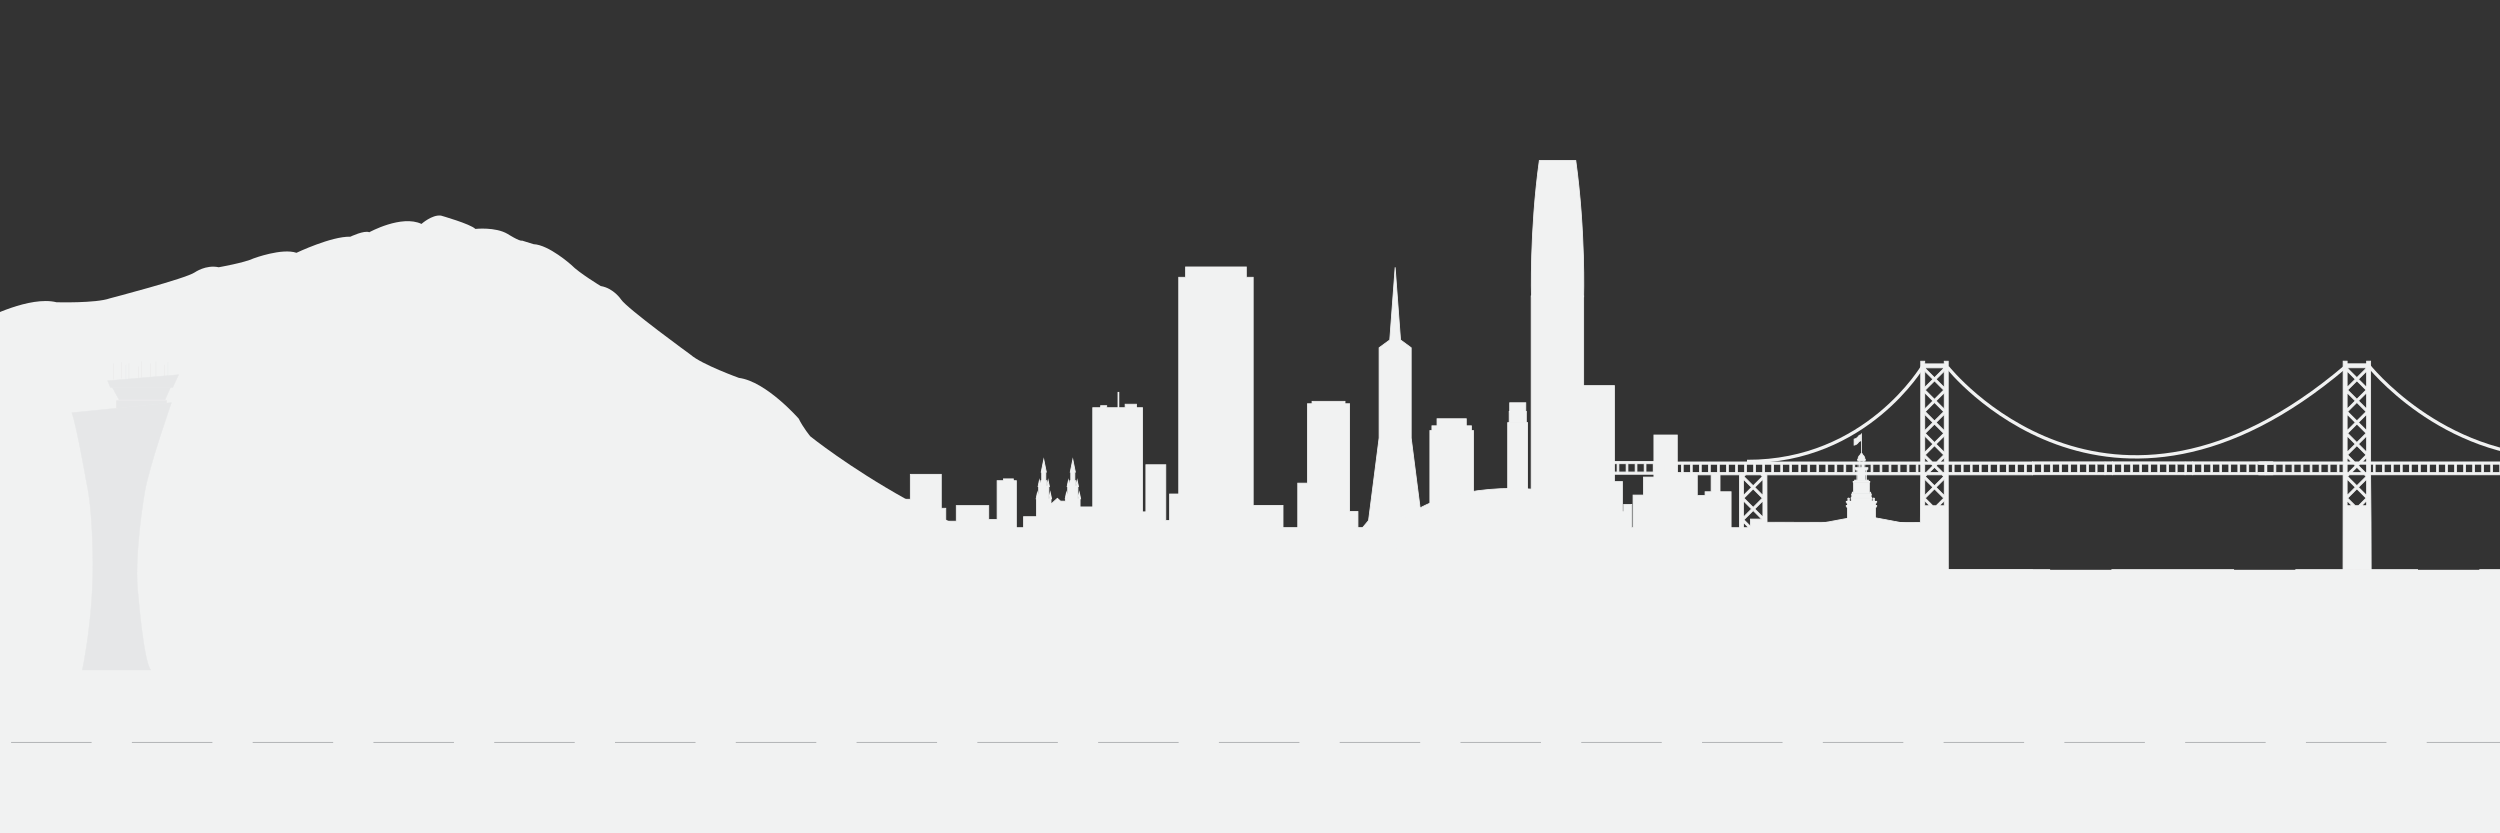 <?xml version="1.0" encoding="utf-8"?>
<!-- Generator: Adobe Illustrator 16.0.0, SVG Export Plug-In . SVG Version: 6.00 Build 0)  -->
<!DOCTYPE svg PUBLIC "-//W3C//DTD SVG 1.1//EN" "http://www.w3.org/Graphics/SVG/1.1/DTD/svg11.dtd">
<svg version="1.1" id="Layer_1" xmlns="http://www.w3.org/2000/svg" xmlns:xlink="http://www.w3.org/1999/xlink" x="0px" y="0px"
	 width="3000px" height="1000px" viewBox="0 0 3000 1000" enable-background="new 0 0 3000 1000" xml:space="preserve">
<rect x="0" y="0" width="3000" height="1000" fill="#333333" stroke="none"/>
<rect x="-115" y="683.764" fill="#F1F2F2" stroke="#F1F2F2" stroke-width="1.533" stroke-miterlimit="10" stroke-dasharray="147.15,73.575" width="3115" height="341.236"/>
<g>
	<g>
		<path fill-rule="evenodd" clip-rule="evenodd" fill="#F1F2F2" stroke="#F1F2F2" stroke-miterlimit="10" d="M2439.014,557.078
			v-2.705H2337.86V433.444h-4.768v3.176h-23.427v-3.176h-4.76v120.929h-287.868l-4.302,0.037v-32.373h-28.016v50.467h-12.547v21.598
			h-12.488v39.082h-1.617v-27.89h-9.601v8.831h-1.593V577.83h-9.582V462.706h-89.979v144.585h-10.417v25.893h-2.715v-7.287
			l-26.271-0.193l-0.068,7.48h-1.587v-28.621h-13.191v-6.601h-10.462v6.601h-3.497v19.812h-4.266v-12.833h-6.719v-94.9h-2.457
			v-5.668h-6.125v-8.476h-35.089v8.476h-6.126v5.668h-2.448v116.543h-2.646l-7.15-8.57l-12.66-99.058V417.316l-12.774-9.37
			l-6.468-87.208l-6.467,87.208l-12.78,9.37v108.239l-12.663,99.058l-7.146,8.57h-5.596v-19.301H1619.5v-129.37h-5.504v-2.911
			h-39.514v2.911h-5.494v95.271h-11.672v53.4h-17.716v-26.652h-35.778V332.738h-8.243v-12.363h-72.84v12.363h-8.236v260.096h-10.974
			v31.867h-4.578v-67.028h-23.875v56.577h-4.087V489.242h-7.285v-4.158h-13.547v4.158h-7.536v-18.449h-1.033v18.449h-13.542v-2.424
			h-7.281v2.424h-9.451v119.099h-15.247v-9.79h0.684l-1.549-7.604l-1.503,7.479h-0.199v-14.493h0.672l-1.538-7.589l-1.335,6.621
			h-0.378v-6.123h-1.103v-10.312h0.619l-3.064-15.188l-3.064,15.188h0.616v10.312h-1.106v6.123h-0.377l-1.339-6.621l-1.534,7.589
			h0.67v14.298l-1.457-7.284l-1.537,7.604h0.442v2.824h-6.048l-3.765-3.413l-7.659,6.95v-6.361h0.681l-1.541-7.604l-1.509,7.479
			h-0.198v-14.493h0.686l-1.547-7.589l-1.334,6.621h-0.379v-6.123h-1.092v-10.312h0.616l-3.069-15.188l-3.062,15.188h0.611v10.312
			h-1.107v6.123h-0.365l-1.34-6.621l-1.535,7.589h0.669v14.298l-1.472-7.284l-1.533,7.604h0.435v18.886h0.051v2.586h-15.605v13.161
			h-8.651v-56.383h-3.611v-2.183h-11.892v2.183h-7.564v46.479h-10.084v-16.578h-38.919v18.758h-12.614v-15.537h-5.399v-40.703
			h-37.112v29.926h-6.294l2.245,108.822h1350.634v-24.138h-101.048l-0.105-114.043h101.153v-2.696h-7.422v-10.012H2439.014z
			 M2290.729,557.078h8.724v10.012h-8.724V557.078z M2279.895,557.078h8.721v10.012h-8.721V557.078z M2269.058,557.078h8.728v10.012
			h-8.728V557.078z M2258.227,557.078h8.725v10.012h-8.725V557.078z M2247.393,557.078h8.721v10.012h-8.721V557.078z
			 M2236.553,557.078h8.722v10.012h-8.722V557.078z M2225.715,557.078h8.723v10.012h-8.723V557.078z M2214.885,557.078h8.721v10.012
			h-8.721V557.078z M2204.052,557.078h8.723v10.012h-8.723V557.078z M2193.215,557.078h8.721v10.012h-8.721V557.078z
			 M2182.38,557.078h8.717v10.012h-8.717V557.078z M2171.547,557.078h8.721v10.012h-8.721V557.078z M2160.713,557.078h8.719v10.012
			h-8.719V557.078z M2149.869,557.078h8.732v10.012h-8.732V557.078z M2139.034,557.078h8.722v10.012h-8.722V557.078z
			 M2128.204,557.078h8.714v10.012h-8.714V557.078z M2106.53,557.078h8.724v10.012h-8.724V557.078z M2095.691,557.078h8.725v10.012
			h-8.725V557.078z M2112.804,569.786l2.05,2.069l-11.055,11.041l-11.061-11.041l2.055-2.069H2112.804z M2092.738,597.788
			l11.061-11.084l11.055,11.084l-11.055,11.054L2092.738,597.788z M2101.885,610.746l-9.795,9.809v-19.631L2101.885,610.746z
			 M2092.09,594.602V575.01l9.795,9.779L2092.09,594.602z M2084.867,557.078h8.713v10.012h-8.713V557.078z M2074.03,557.078h8.72
			v10.012h-8.72V557.078z M2041.516,557.078h8.725v10.012h-8.725V557.078z M2017.736,567.09h-4.799l-0.035-9.955l4.834-0.057V567.09
			z M2028.568,567.09h-8.718v-10.012h8.718V567.09z M2030.679,557.078h8.729v10.012h-8.729V557.078z M2053.369,590.092h-7.277v4.373
			h-9.366v-24.679h16.644V590.092z M2061.078,567.09h-8.726v-10.012h8.726V567.09z M2063.191,557.078h8.725v10.012h-8.725V557.078z
			 M2087.326,633.184H2077.3v-43.092h-13.288v-20.306h23.314V633.184z M2092.09,633.184v-6.311l6.294,6.311H2092.09z
			 M2100.509,622.918v8.57l-7.771-7.774l11.061-11.064l10.257,10.269H2100.509z M2115.515,620.555l-9.811-9.809l9.811-9.822V620.555
			z M2115.515,594.617l-9.811-9.828l9.811-9.779V594.617z M2117.361,557.078h8.729v10.012h-8.729V557.078z M2304.427,627.006
			l-27.87-0.098h-60.012l-96.113-0.188l-0.155-56.934h184.63L2304.427,627.006z M2304.906,567.09h-3.342v-10.012h3.342V567.09z
			 M2311.109,441.384h20.541l0.791,0.769l-11.061,11.065h-0.006l-11.053-11.065L2311.109,441.384z M2315.074,567.09l6.301-6.32
			h0.006l6.303,6.32H2315.074z M2330.381,569.786l2.061,2.069l-11.061,11.041h-0.006l-11.053-11.041l2.051-2.069H2330.381z
			 M2318.791,554.373l-8.469-8.46l11.053-11.054h0.006l11.061,11.054l-8.472,8.46H2318.791z M2321.375,531.045l-11.053-11.07
			l11.053-11.053h0.006l11.061,11.053l-11.061,11.07H2321.375z M2321.375,505.09l-11.053-11.035l11.053-11.076h0.006l11.061,11.076
			l-11.061,11.035H2321.375z M2321.375,479.162l-11.053-11.079l11.053-11.027h0.006l11.061,11.027l-11.061,11.079H2321.375z
			 M2309.666,445.343l9.809,9.795l-9.809,9.802V445.343z M2309.666,471.282l9.809,9.786l-9.809,9.823V471.282z M2309.666,497.193
			l9.809,9.814l-9.809,9.798V497.193z M2309.666,523.151l9.809,9.779l-9.809,9.821V523.151z M2309.666,549.057l5.314,5.316h-5.314
			V549.057z M2309.666,557.078h8.011l1.798,1.779l-8.214,8.232h-1.595V557.078z M2309.666,575.01l9.809,9.779l-9.809,9.812V575.01z
			 M2309.666,606.918v-5.994l5.971,5.994H2309.666z M2319.452,606.918l-9.13-9.13l11.053-11.084h0.006l11.061,11.084l-9.129,9.13
			H2319.452z M2333.093,606.918h-5.968l5.968-5.994V606.918z M2333.093,594.617l-9.805-9.828l9.805-9.779V594.617z M2333.093,567.09
			h-1.595l-8.21-8.232l1.8-1.779h8.005V567.09z M2333.093,554.373h-5.309l5.309-5.316V554.373z M2333.093,542.752l-9.805-9.821
			l9.805-9.779V542.752z M2333.093,516.818l-9.805-9.811l9.805-9.814V516.818z M2333.093,490.891l-9.805-9.823l9.805-9.786V490.891z
			 M2333.093,464.94l-9.805-9.802l9.805-9.795V464.94z M2342.793,567.09h-4.933v-10.012h4.933V567.09z M2353.631,567.09h-8.726
			v-10.012h8.726V567.09z M2364.467,567.09h-8.729v-10.012h8.729V567.09z M2375.305,567.09h-8.729v-10.012h8.729V567.09z
			 M2386.144,567.09h-8.732v-10.012h8.732V567.09z M2396.972,567.09h-8.72v-10.012h8.72V567.09z M2407.804,567.09h-8.718v-10.012
			h8.718V567.09z M2418.643,567.09h-8.717v-10.012h8.717V567.09z M2429.476,567.09h-8.722v-10.012h8.722V567.09z"/>
		
			<rect x="1809.241" y="507.166" fill-rule="evenodd" clip-rule="evenodd" fill="#F1F2F2" stroke="#F1F2F2" stroke-miterlimit="10" width="23.859" height="118.791"/>
		
			<rect x="1811.018" y="493.713" fill-rule="evenodd" clip-rule="evenodd" fill="#F1F2F2" stroke="#F1F2F2" stroke-miterlimit="10" width="20.561" height="13.453"/>
		<g>
			
				<rect x="1811.652" y="483.309" fill-rule="evenodd" clip-rule="evenodd" fill="#F1F2F2" stroke="#F1F2F2" stroke-miterlimit="10" width="19.29" height="11.169"/>
			<g>
				
					<rect x="1825.453" y="488.767" fill-rule="evenodd" clip-rule="evenodd" fill="#F1F2F2" stroke="#F1F2F2" stroke-width="0.25" stroke-miterlimit="10" width="3.936" height="4.442"/>
				
					<circle fill-rule="evenodd" clip-rule="evenodd" fill="#F1F2F2" stroke="#F1F2F2" stroke-miterlimit="10" cx="1827.42" cy="489.211" r="2.112"/>
			</g>
			<g>
				
					<rect x="1819.33" y="488.767" fill-rule="evenodd" clip-rule="evenodd" fill="#F1F2F2" stroke="#F1F2F2" stroke-width="0.25" stroke-miterlimit="10" width="3.934" height="4.442"/>
				
					<circle fill-rule="evenodd" clip-rule="evenodd" fill="#F1F2F2" stroke="#F1F2F2" stroke-miterlimit="10" cx="1821.296" cy="489.211" r="2.114"/>
			</g>
			<g>
				
					<rect x="1813.204" y="488.767" fill-rule="evenodd" clip-rule="evenodd" fill="#F1F2F2" stroke="#F1F2F2" stroke-width="0.25" stroke-miterlimit="10" width="3.937" height="4.442"/>
				
					<circle fill-rule="evenodd" clip-rule="evenodd" fill="#F1F2F2" stroke="#F1F2F2" stroke-miterlimit="10" cx="1815.173" cy="489.211" r="2.112"/>
			</g>
		</g>
		
			<rect x="1837.42" y="355.122" fill-rule="evenodd" clip-rule="evenodd" fill="#F1F2F2" stroke="#F1F2F2" stroke-miterlimit="10" width="62.947" height="307.894"/>
		<path fill-rule="evenodd" clip-rule="evenodd" fill="#F1F2F2" stroke="#F1F2F2" stroke-miterlimit="10" d="M1900.361,356.647
			c0,0,2.351-78.794-9.424-163.974h-43.752c-11.773,85.18-9.422,163.974-9.422,163.974"/>
		<path fill-rule="evenodd" clip-rule="evenodd" fill="#F1F2F2" stroke="#F1F2F2" stroke-miterlimit="10" d="M1674.299,647.048
			c0,33.647,63.071,60.919,140.874,60.919s140.874-27.271,140.874-60.919c0-33.642-63.071-60.919-140.874-60.919
			S1674.299,613.406,1674.299,647.048z"/>
		<g>
			
				<rect x="2217.064" y="603.446" fill-rule="evenodd" clip-rule="evenodd" fill="#F1F2F2" stroke="#F1F2F2" stroke-miterlimit="10" width="33.41" height="113.364"/>
			
				<rect x="2221.491" y="597.735" fill-rule="evenodd" clip-rule="evenodd" fill="#F1F2F2" stroke="#F1F2F2" stroke-miterlimit="10" width="24.557" height="4.14"/>
			
				<rect x="2222.205" y="593.641" fill-rule="evenodd" clip-rule="evenodd" fill="#F1F2F2" stroke="#F1F2F2" stroke-miterlimit="10" width="23.129" height="3.428"/>
			
				<rect x="2224.346" y="578.698" fill-rule="evenodd" clip-rule="evenodd" fill="#F1F2F2" stroke="#F1F2F2" stroke-miterlimit="10" width="18.848" height="13.849"/>
			
				<rect x="2229.322" y="563.469" fill-rule="evenodd" clip-rule="evenodd" fill="#F1F2F2" stroke="#F1F2F2" stroke-miterlimit="10" width="8.895" height="12.688"/>
			
				<line fill-rule="evenodd" clip-rule="evenodd" fill="#F1F2F2" stroke="#F1F2F2" stroke-miterlimit="10" x1="2233.77" y1="519.992" x2="2233.77" y2="544.264"/>
			<path fill-rule="evenodd" clip-rule="evenodd" fill="#F1F2F2" stroke="#F1F2F2" stroke-miterlimit="10" d="M2224.93,534.233
				c2.854-0.429,4.568-2.712,4.568-2.712c1.355-2.357,3.641-2.642,3.641-2.642v-7.245c0,0-2.285,0.284-3.641,2.641
				c0,0-1.714,2.284-4.568,2.713V534.233z"/>
			<path fill-rule="evenodd" clip-rule="evenodd" fill="#F1F2F2" stroke="#F1F2F2" stroke-miterlimit="10" d="M2229.61,551.332
				c0-3.963,2.5-5.213,2.5-5.213c0-1.498,1.534-2.069,1.534-2.069h0.252c0,0,1.534,0.571,1.534,2.069c0,0,2.498,1.25,2.498,5.213
				H2229.61z"/>
			
				<line fill-rule="evenodd" clip-rule="evenodd" fill="#F1F2F2" stroke="#F1F2F2" stroke-miterlimit="10" x1="2251.569" y1="639.045" x2="2215.97" y2="639.045"/>
			
				<line fill-rule="evenodd" clip-rule="evenodd" fill="#F1F2F2" stroke="#F1F2F2" stroke-width="2" stroke-miterlimit="10" x1="2252.52" y1="630.668" x2="2215.018" y2="630.668"/>
			
				<line fill-rule="evenodd" clip-rule="evenodd" fill="#F1F2F2" stroke="#F1F2F2" stroke-width="2" stroke-miterlimit="10" x1="2251.854" y1="631.812" x2="2215.684" y2="631.812"/>
			
				<line fill-rule="evenodd" clip-rule="evenodd" fill="#F1F2F2" stroke="#F1F2F2" stroke-width="2" stroke-miterlimit="10" x1="2252.52" y1="607.062" x2="2215.018" y2="607.062"/>
			
				<line fill-rule="evenodd" clip-rule="evenodd" fill="#F1F2F2" stroke="#F1F2F2" stroke-width="2" stroke-miterlimit="10" x1="2251.854" y1="608.205" x2="2215.684" y2="608.205"/>
			
				<line fill-rule="evenodd" clip-rule="evenodd" fill="#F1F2F2" stroke="#F1F2F2" stroke-width="2" stroke-miterlimit="10" x1="2252.52" y1="602.113" x2="2215.018" y2="602.113"/>
			
				<line fill-rule="evenodd" clip-rule="evenodd" fill="#F1F2F2" stroke="#F1F2F2" stroke-width="2" stroke-miterlimit="10" x1="2251.854" y1="603.255" x2="2215.684" y2="603.255"/>
			
				<line fill-rule="evenodd" clip-rule="evenodd" fill="#F1F2F2" stroke="#F1F2F2" stroke-width="2" stroke-miterlimit="10" x1="2246.572" y1="597.543" x2="2220.967" y2="597.543"/>
			
				<line fill-rule="evenodd" clip-rule="evenodd" fill="#F1F2F2" stroke="#F1F2F2" stroke-width="2" stroke-miterlimit="10" x1="2246" y1="593.117" x2="2221.539" y2="593.117"/>
			
				<line fill-rule="evenodd" clip-rule="evenodd" fill="#F1F2F2" stroke="#F1F2F2" stroke-width="2" stroke-miterlimit="10" x1="2244.239" y1="578.127" x2="2223.3" y2="578.127"/>
			<g>
				<path fill-rule="evenodd" clip-rule="evenodd" fill="#F1F2F2" stroke="#F1F2F2" stroke-miterlimit="10" d="M2217.23,598.686
					c0,0.605,0.488,1.096,1.095,1.096l0,0c0.603,0,1.095-0.49,1.095-1.096l0,0c0-0.605-0.492-1.096-1.095-1.096l0,0
					C2217.719,597.59,2217.23,598.08,2217.23,598.686L2217.23,598.686z"/>
				
					<line fill-rule="evenodd" clip-rule="evenodd" fill="#F1F2F2" stroke="#F1F2F2" stroke-width="2" stroke-miterlimit="10" x1="2219.801" y1="601.111" x2="2216.849" y2="601.111"/>
				
					<line fill-rule="evenodd" clip-rule="evenodd" fill="#F1F2F2" stroke="#F1F2F2" stroke-miterlimit="10" x1="2219.254" y1="600.302" x2="2217.397" y2="600.302"/>
			</g>
			<g>
				<path fill-rule="evenodd" clip-rule="evenodd" fill="#F1F2F2" stroke="#F1F2F2" stroke-miterlimit="10" d="M2247.346,598.686
					c0,0.605,0.49,1.096,1.095,1.096l0,0c0.604,0,1.093-0.49,1.093-1.096l0,0c0-0.605-0.488-1.096-1.093-1.096l0,0
					C2247.836,597.59,2247.346,598.08,2247.346,598.686L2247.346,598.686z"/>
				
					<line fill-rule="evenodd" clip-rule="evenodd" fill="#F1F2F2" stroke="#F1F2F2" stroke-width="2" stroke-miterlimit="10" x1="2249.915" y1="601.111" x2="2246.964" y2="601.111"/>
				
					<line fill-rule="evenodd" clip-rule="evenodd" fill="#F1F2F2" stroke="#F1F2F2" stroke-miterlimit="10" x1="2249.367" y1="600.302" x2="2247.51" y2="600.302"/>
			</g>
			<g>
				<path fill-rule="evenodd" clip-rule="evenodd" fill="#F1F2F2" stroke="#F1F2F2" stroke-miterlimit="10" d="M2222.656,591.001
					c0,0.302,0.244,0.547,0.547,0.547l0,0c0.303,0,0.547-0.245,0.547-0.547l0,0c0-0.302-0.244-0.548-0.547-0.548l0,0
					C2222.9,590.453,2222.656,590.699,2222.656,591.001L2222.656,591.001z"/>
				
					<line fill-rule="evenodd" clip-rule="evenodd" fill="#F1F2F2" stroke="#F1F2F2" stroke-width="2" stroke-miterlimit="10" x1="2223.943" y1="592.215" x2="2222.465" y2="592.215"/>
				
					<line fill-rule="evenodd" clip-rule="evenodd" fill="#F1F2F2" stroke="#F1F2F2" stroke-miterlimit="10" x1="2223.668" y1="591.809" x2="2222.739" y2="591.809"/>
			</g>
			<g>
				<path fill-rule="evenodd" clip-rule="evenodd" fill="#F1F2F2" stroke="#F1F2F2" stroke-miterlimit="10" d="M2243.8,591.102
					c0,0.302,0.244,0.547,0.546,0.547l0,0c0.303,0,0.547-0.245,0.547-0.547l0,0c0-0.303-0.244-0.547-0.547-0.547l0,0
					C2244.044,590.555,2243.8,590.799,2243.8,591.102L2243.8,591.102z"/>
				
					<line fill-rule="evenodd" clip-rule="evenodd" fill="#F1F2F2" stroke="#F1F2F2" stroke-width="2" stroke-miterlimit="10" x1="2245.084" y1="592.314" x2="2243.607" y2="592.314"/>
				
					<line fill-rule="evenodd" clip-rule="evenodd" fill="#F1F2F2" stroke="#F1F2F2" stroke-miterlimit="10" x1="2244.811" y1="591.91" x2="2243.883" y2="591.91"/>
			</g>
			<g>
				
					<line fill-rule="evenodd" clip-rule="evenodd" fill="#F1F2F2" stroke="#F1F2F2" stroke-miterlimit="10" x1="2232.965" y1="552.902" x2="2232.965" y2="561.184"/>
				
					<line fill-rule="evenodd" clip-rule="evenodd" fill="#F1F2F2" stroke="#F1F2F2" stroke-miterlimit="10" x1="2229.75" y1="552.902" x2="2229.75" y2="561.184"/>
				
					<line fill-rule="evenodd" clip-rule="evenodd" fill="#F1F2F2" stroke="#F1F2F2" stroke-miterlimit="10" x1="2231.359" y1="552.902" x2="2231.359" y2="561.184"/>
				
					<line fill-rule="evenodd" clip-rule="evenodd" fill="#F1F2F2" stroke="#F1F2F2" stroke-miterlimit="10" x1="2234.572" y1="552.902" x2="2234.572" y2="561.184"/>
				
					<line fill-rule="evenodd" clip-rule="evenodd" fill="#F1F2F2" stroke="#F1F2F2" stroke-miterlimit="10" x1="2237.788" y1="552.902" x2="2237.788" y2="561.184"/>
				
					<line fill-rule="evenodd" clip-rule="evenodd" fill="#F1F2F2" stroke="#F1F2F2" stroke-miterlimit="10" x1="2236.182" y1="552.902" x2="2236.182" y2="561.184"/>
			</g>
			
				<line fill-rule="evenodd" clip-rule="evenodd" fill="#F1F2F2" stroke="#F1F2F2" stroke-miterlimit="10" x1="2238.23" y1="552.617" x2="2229.307" y2="552.617"/>
			
				<line fill-rule="evenodd" clip-rule="evenodd" fill="#F1F2F2" stroke="#F1F2F2" stroke-width="2" stroke-miterlimit="10" x1="2238.885" y1="551.807" x2="2228.652" y2="551.807"/>
			
				<line fill-rule="evenodd" clip-rule="evenodd" fill="#F1F2F2" stroke="#F1F2F2" stroke-miterlimit="10" x1="2239.73" y1="563.469" x2="2239.73" y2="576.156"/>
			
				<line fill-rule="evenodd" clip-rule="evenodd" fill="#F1F2F2" stroke="#F1F2F2" stroke-miterlimit="10" x1="2228.309" y1="563.469" x2="2228.309" y2="576.156"/>
			
				<rect x="2226.077" y="561.184" fill-rule="evenodd" clip-rule="evenodd" fill="#F1F2F2" stroke="#F1F2F2" stroke-miterlimit="10" width="15.385" height="1.677"/>
			
				<rect x="2226.986" y="562.766" fill-rule="evenodd" clip-rule="evenodd" fill="#F1F2F2" stroke="#F1F2F2" stroke-miterlimit="10" width="13.564" height="1.107"/>
			
				<rect x="2225.559" y="576.156" fill-rule="evenodd" clip-rule="evenodd" fill="#F1F2F2" stroke="#F1F2F2" stroke-miterlimit="10" width="16.42" height="1.477"/>
		</g>
		<polyline fill-rule="evenodd" clip-rule="evenodd" fill="#F1F2F2" stroke="#F1F2F2" stroke-miterlimit="10" points="
			2186.174,627.736 2233.534,618.854 2237.043,618.854 2284.403,627.736 		"/>
		<path fill="#F1F2F2" stroke="#F1F2F2" stroke-miterlimit="10" d="M2844.724,554.307V433.378h-4.76v3.176h-23.427v-3.176h-4.766
			v120.928h-101.153v2.705h7.422v10.011h-7.422v2.698h101.153l-0.105,114.043l33.708-0.287l-0.169-56.537l-0.481-57.219h172.31
			l3.887-2.698h-8.206v-10.011h8.712v9.659l2.116-1.468v-8.191h8.728v2.136l0.176-0.121c0.113-1.575,0.236-3.148,0.364-4.72
			H2844.724z M2728.877,567.022h-8.721v-10.011h8.721V567.022z M2739.705,567.022h-8.716v-10.011h8.716V567.022z M2750.544,567.022
			h-8.718v-10.011h8.718V567.022z M2761.379,567.022h-8.719v-10.011h8.719V567.022z M2772.219,567.022h-8.73v-10.011h8.73V567.022z
			 M2783.055,567.022h-8.728v-10.011h8.728V567.022z M2793.893,567.022h-8.728v-10.011h8.728V567.022z M2804.725,567.022h-8.726
			v-10.011h8.726V567.022z M2811.771,567.022h-4.934v-10.011h4.934V567.022z M2817.982,441.318h20.538l0.789,0.769l-11.053,11.065
			h-0.006l-11.06-11.065L2817.982,441.318z M2821.946,567.022l6.305-6.318h0.006l6.302,6.318H2821.946z M2837.257,569.721
			l2.053,2.069l-11.053,11.04h-0.006l-11.06-11.04l2.058-2.069H2837.257z M2825.66,554.307l-8.469-8.461l11.06-11.053h0.006
			l11.053,11.053l-8.471,8.461H2825.66z M2828.251,530.979l-11.06-11.069l11.06-11.054h0.006l11.053,11.054l-11.053,11.069H2828.251
			z M2828.251,505.023l-11.06-11.034l11.06-11.078h0.006l11.053,11.078l-11.053,11.034H2828.251z M2828.251,479.097l-11.06-11.079
			l11.06-11.027h0.006l11.053,11.027l-11.053,11.079H2828.251z M2816.537,445.277l9.807,9.795l-9.807,9.802V445.277z
			 M2816.537,471.217l9.807,9.785l-9.807,9.823V471.217z M2816.537,497.127l9.807,9.813l-9.807,9.812V497.127z M2816.537,523.086
			l9.807,9.779l-9.807,9.822V523.086z M2816.537,548.989l5.309,5.317h-5.309V548.989z M2816.537,557.012h8.005l1.802,1.779
			l-8.212,8.231h-1.595V557.012z M2816.537,574.943l9.807,9.779l-9.807,9.829V574.943z M2816.537,606.854v-5.996l5.968,5.996
			H2816.537z M2826.317,606.854l-9.126-9.131l11.06-11.084h0.006l11.053,11.084l-9.132,9.131H2826.317z M2839.964,606.854h-5.97
			l5.97-5.996V606.854z M2839.964,594.535l-9.808-9.812l9.808-9.779V594.535z M2839.964,567.022h-1.593l-8.215-8.231l1.799-1.779
			h8.009V567.022z M2839.964,554.307h-5.312l5.312-5.317V554.307z M2839.964,542.688l-9.808-9.822l9.808-9.779V542.688z
			 M2839.964,516.74l-9.808-9.8l9.808-9.813V516.74z M2839.964,490.825l-9.808-9.823l9.808-9.785V490.825z M2839.964,464.874
			l-9.808-9.802l9.808-9.795V464.874z M2848.065,567.022h-3.342v-10.011h3.342V567.022z M2858.902,567.022h-8.723v-10.011h8.723
			V567.022z M2869.737,567.022h-8.723v-10.011h8.723V567.022z M2880.574,567.022h-8.729v-10.011h8.729V567.022z M2891.404,567.022
			h-8.725v-10.011h8.725V567.022z M2902.239,567.022h-8.723v-10.011h8.723V567.022z M2913.08,567.022h-8.725v-10.011h8.725V567.022z
			 M2923.917,567.022h-8.725v-10.011h8.725V567.022z M2934.745,567.022h-8.721v-10.011h8.721V567.022z M2945.58,567.022h-8.725
			v-10.011h8.725V567.022z M2956.417,567.022h-8.721v-10.011h8.721V567.022z M2967.252,567.022h-8.719v-10.011h8.719V567.022z
			 M2978.084,567.022h-8.721v-10.011h8.721V567.022z M2988.917,567.022h-8.717v-10.011h8.717V567.022z M2999.761,567.022h-8.732
			v-10.011h8.732V567.022z M3010.596,567.022h-8.722v-10.011h8.722V567.022z"/>
		<path fill-rule="evenodd" clip-rule="evenodd" fill="#F1F2F2" stroke="#F1F2F2" stroke-miterlimit="10" d="M2777.545,684.4"/>
		<g>
			<path fill-rule="evenodd" clip-rule="evenodd" fill="#F1F2F2" stroke="#F1F2F2" stroke-miterlimit="10" d="M1994.701,553.725
				h-86.714v15.412h86.927L1994.701,553.725z M1918.861,566.441h-8.725V556.43h8.725V566.441z M1929.696,566.441h-8.729V556.43
				h8.729V566.441z M1940.535,566.441h-8.729V556.43h8.729V566.441z M1951.373,566.441h-8.732V556.43h8.732V566.441z
				 M1962.201,566.441h-8.721V556.43h8.721V566.441z M1973.033,566.441h-8.717V556.43h8.717V566.441z M1983.872,566.441h-8.718
				V556.43h8.718V566.441z M1985.984,556.43h8.721v10.012h-8.721"/>
			<polyline fill-rule="evenodd" clip-rule="evenodd" fill="#F1F2F2" stroke="#F1F2F2" stroke-miterlimit="10" points="
				1994.595,569.137 2004.105,569.137 2004.105,566.441 1996.685,566.441 1996.685,556.43 2004.105,556.43 2004.105,553.725 
				1994.701,553.725 			"/>
		</g>
		<g>
			<path fill-rule="evenodd" clip-rule="evenodd" fill="#F1F2F2" stroke="#F1F2F2" stroke-miterlimit="10" d="M2525.727,554.252
				h-86.713v15.412h86.926L2525.727,554.252z M2449.887,566.969h-8.725v-10.012h8.725V566.969z M2460.721,566.969h-8.729v-10.012
				h8.729V566.969z M2471.56,566.969h-8.728v-10.012h8.728V566.969z M2482.398,566.969h-8.731v-10.012h8.731V566.969z
				 M2493.227,566.969h-8.721v-10.012h8.721V566.969z M2504.06,566.969h-8.717v-10.012h8.717V566.969z M2514.896,566.969h-8.717
				v-10.012h8.717V566.969z M2517.01,556.957h8.72v10.012h-8.72"/>
			<polyline fill-rule="evenodd" clip-rule="evenodd" fill="#F1F2F2" stroke="#F1F2F2" stroke-miterlimit="10" points="
				2525.619,569.664 2535.131,569.664 2535.131,566.969 2527.709,566.969 2527.709,556.957 2535.131,556.957 2535.131,554.252 
				2525.727,554.252 			"/>
		</g>
		<g>
			<path fill-rule="evenodd" clip-rule="evenodd" fill="#F1F2F2" stroke="#F1F2F2" stroke-miterlimit="10" d="M2621.844,554.252
				h-86.713v15.412h86.927L2621.844,554.252z M2546.005,566.969h-8.727v-10.012h8.727V566.969z M2556.84,566.969h-8.729v-10.012
				h8.729V566.969z M2567.679,566.969h-8.729v-10.012h8.729V566.969z M2578.517,566.969h-8.732v-10.012h8.732V566.969z
				 M2589.345,566.969h-8.72v-10.012h8.72V566.969z M2600.177,566.969h-8.717v-10.012h8.717V566.969z M2611.016,566.969h-8.717
				v-10.012h8.717V566.969z M2613.127,556.957h8.722v10.012h-8.722"/>
			<polyline fill-rule="evenodd" clip-rule="evenodd" fill="#F1F2F2" stroke="#F1F2F2" stroke-miterlimit="10" points="
				2621.738,569.664 2631.25,569.664 2631.25,566.969 2623.828,566.969 2623.828,556.957 2631.25,556.957 2631.25,554.252 
				2621.844,554.252 			"/>
		</g>
		<g>
			<path fill-rule="evenodd" clip-rule="evenodd" fill="#F1F2F2" stroke="#F1F2F2" stroke-miterlimit="10" d="M2717.963,554.252
				h-86.713v15.412h86.927L2717.963,554.252z M2642.123,566.969h-8.726v-10.012h8.726V566.969z M2652.957,566.969h-8.728v-10.012
				h8.728V566.969z M2663.796,566.969h-8.728v-10.012h8.728V566.969z M2674.634,566.969h-8.73v-10.012h8.73V566.969z
				 M2685.462,566.969h-8.719v-10.012h8.719V566.969z M2696.296,566.969h-8.717v-10.012h8.717V566.969z M2707.133,566.969h-8.716
				v-10.012h8.716V566.969z M2709.245,556.957h8.721v10.012h-8.721"/>
			<polyline fill-rule="evenodd" clip-rule="evenodd" fill="#F1F2F2" stroke="#F1F2F2" stroke-miterlimit="10" points="
				2717.855,569.664 2727.367,569.664 2727.367,566.969 2719.947,566.969 2719.947,556.957 2727.367,556.957 2727.367,554.252 
				2717.963,554.252 			"/>
		</g>
		<path fill-rule="evenodd" clip-rule="evenodd" fill="none" stroke="#F1F2F2" stroke-width="4" stroke-miterlimit="10" d="
			M2337.004,440.55c0,0,190.999,242.334,476.927,0"/>
		<path fill-rule="evenodd" clip-rule="evenodd" fill="none" stroke="#F1F2F2" stroke-width="4" stroke-miterlimit="10" d="
			M2841.769,437.983c0,0,87.035,111.171,230.891,110.58"/>
		<path fill-rule="evenodd" clip-rule="evenodd" fill="none" stroke="#F1F2F2" stroke-width="4" stroke-miterlimit="10" d="
			M2307.627,439.042c0,0-67.377,115.275-211.232,114.683"/>
	</g>
	<path fill="#F1F2F2" d="M1342.894,759.542H-37.559V396.703c0,0,12-6.667,20.667-14.667c0,0,52.667-27.333,84.667-19.333
		c0,0,47.333,1.333,64-4.667c0,0,91.333-23.774,102-31.22c0,0,13.333-9.446,28.667-6.113c0,0,30.667-5.334,42-10.667
		c0,0,34-12.667,51.333-6.667c0,0,42-20,64.667-19.333c0,0,16.667-8,22.667-5.333c0,0,38.667-21.334,62.667-10
		c0,0,12.667-11.333,23.334-10c0,0,35.333,10,41.333,16c0,0,24-2.666,38.667,6c0,0,14.666,9.334,17.333,8l13.86,4.307
		c18.327,0.747,45.349,24.959,45.349,24.959c8.602,9.105,35.2,25.274,35.2,25.274c15.491,2.5,24.451,16.164,24.451,16.164
		c7.209,10.828,83.543,66.326,83.543,66.326c13.323,11.674,57.871,27.726,57.871,27.726c32.711,4.243,71.751,48.929,71.751,48.929
		c5.145,10.613,13.879,21.203,13.879,21.203s184.097,148.338,369.455,159.38c0,0,436.092,28.571,471.092,28.571c0,0,52,14,56,48
		H1342.894z"/>
	<g>
		<path fill="#E6E7E8" stroke="#E6E7E8" stroke-width="0.5" stroke-miterlimit="10" d="M86.141,495.23
			c0,0,109.825-10.925,119.6-12.075c0,0-27.025,77.05-32.2,108.101c0,0-13.8,79.924-7.475,124.773c0,0,6.325,78.2,14.95,87.975
			H98.791c0,0,13.225-61.524,12.65-129.375c0,0,0-62.099-7.475-94.873C103.966,579.756,91.315,507.881,86.141,495.23z"/>
		<path fill="#E6E7E8" stroke="#E6E7E8" stroke-width="0.5" stroke-miterlimit="10" d="M140,480.662v9.19V480.662z"/>
		<polygon fill="#E6E7E8" stroke="#E6E7E8" stroke-width="0.5" stroke-miterlimit="10" points="140,480.662 199.993,480.662 
			199.993,483.775 140,489.853 		"/>
		<polygon fill="#E6E7E8" stroke="#E6E7E8" stroke-width="0.5" stroke-miterlimit="10" points="134.826,464.945 142.876,479.703 
			198.076,479.703 204.593,464.945 		"/>
		<polygon fill="#E6E7E8" stroke="#E6E7E8" stroke-width="0.5" stroke-miterlimit="10" points="129.076,456.896 132.526,464.945 
			207.276,464.945 214.368,449.611 		"/>
		
			<line fill="#E6E7E8" stroke="#E6E7E8" stroke-width="0.5" stroke-miterlimit="10" x1="135.976" y1="436.003" x2="135.976" y2="455.554"/>
		
			<line fill="#E6E7E8" stroke="#E6E7E8" stroke-width="0.5" stroke-miterlimit="10" x1="201.526" y1="434.661" x2="201.526" y2="454.211"/>
		
			<line fill="#E6E7E8" stroke="#E6E7E8" stroke-width="0.5" stroke-miterlimit="10" x1="154.759" y1="436.003" x2="154.759" y2="455.554"/>
		
			<line fill="#E6E7E8" stroke="#E6E7E8" stroke-width="0.5" stroke-miterlimit="10" x1="151.118" y1="437.729" x2="151.118" y2="457.278"/>
		
			<line fill="#E6E7E8" stroke="#E6E7E8" stroke-width="0.5" stroke-miterlimit="10" x1="187.151" y1="433.703" x2="187.151" y2="453.253"/>
		
			<line fill="#E6E7E8" stroke="#E6E7E8" stroke-width="0.5" stroke-miterlimit="10" x1="180.443" y1="436.003" x2="180.443" y2="455.554"/>
		
			<line fill="#E6E7E8" stroke="#E6E7E8" stroke-width="0.5" stroke-miterlimit="10" x1="197.309" y1="437.729" x2="197.309" y2="457.278"/>
		
			<line fill="#E6E7E8" stroke="#E6E7E8" stroke-width="0.5" stroke-miterlimit="10" x1="169.709" y1="433.703" x2="169.709" y2="453.253"/>
		
			<line fill="#E6E7E8" stroke="#E6E7E8" stroke-width="0.5" stroke-miterlimit="10" x1="165.876" y1="439.836" x2="165.876" y2="459.386"/>
		
			<line fill="#E6E7E8" stroke="#E6E7E8" stroke-width="0.5" stroke-miterlimit="10" x1="145.94" y1="434.661" x2="145.94" y2="454.211"/>
	</g>
</g>
<g>
	<g>
		
			<line fill="none" stroke="#A7A9AC" stroke-miterlimit="10" stroke-dasharray="96.625,48.312" x1="13.312" y1="890.858" x2="3032.844" y2="890.858"/>
	</g>
</g>
</svg>
